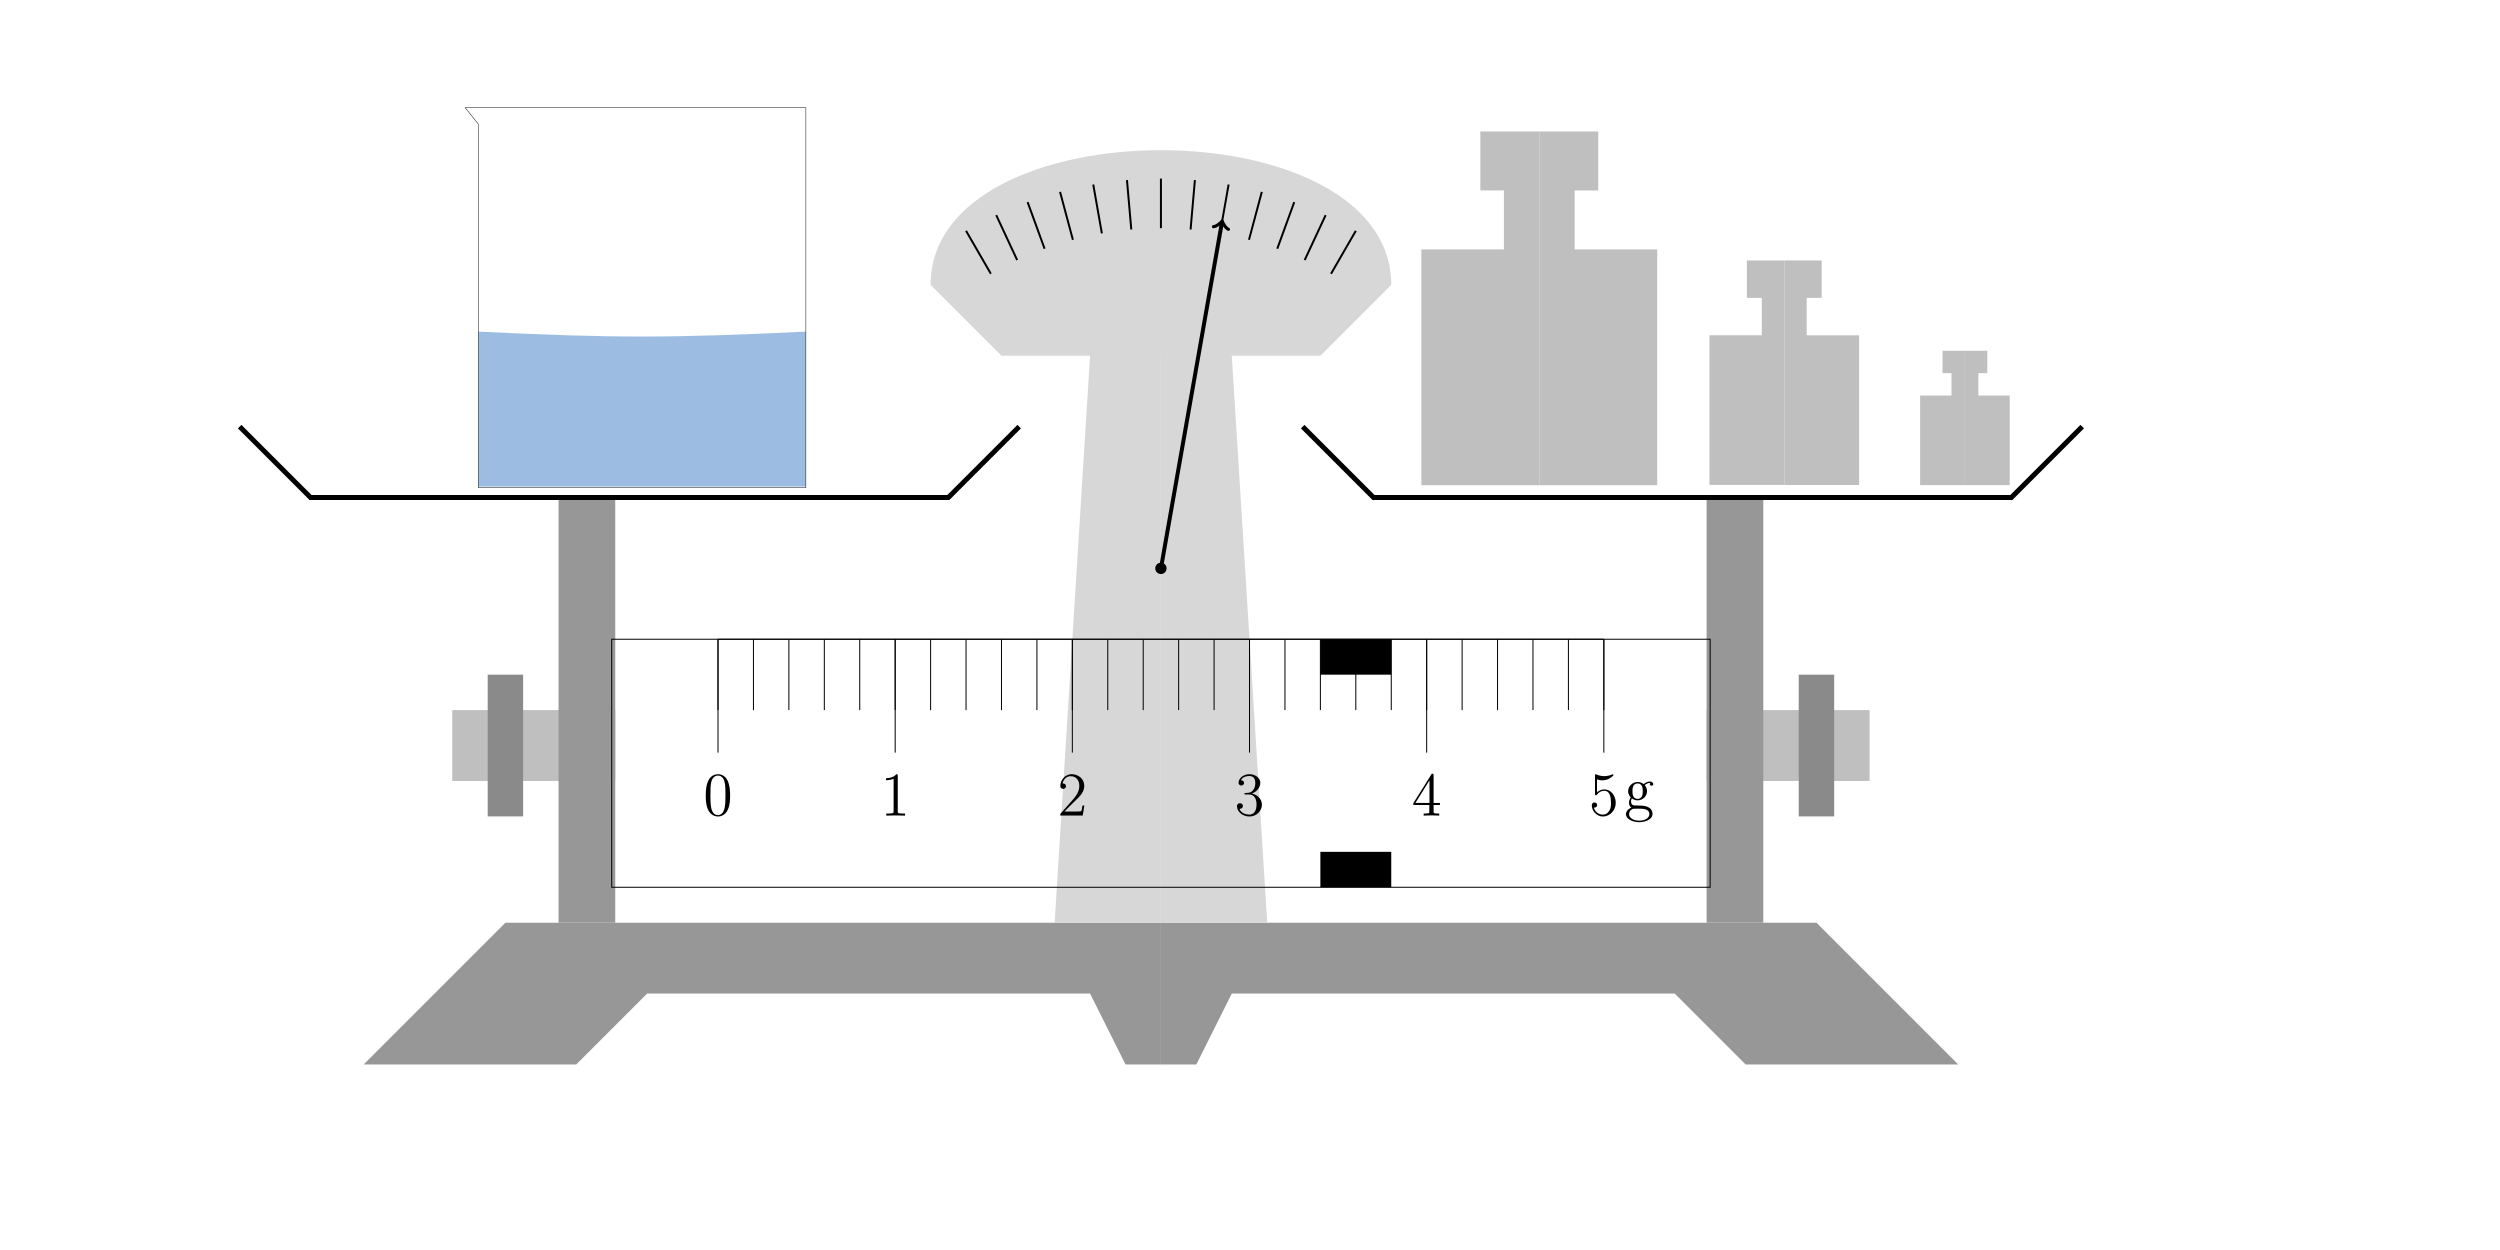 <?xml version="1.0" encoding="UTF-8" standalone="no"?>
<svg
   xmlns:dc="http://purl.org/dc/elements/1.1/"
   xmlns:cc="http://creativecommons.org/ns#"
   xmlns:rdf="http://www.w3.org/1999/02/22-rdf-syntax-ns#"
   xmlns:svg="http://www.w3.org/2000/svg"
   xmlns="http://www.w3.org/2000/svg"
   xmlns:xlink="http://www.w3.org/1999/xlink"
   xmlns:sodipodi="http://sodipodi.sourceforge.net/DTD/sodipodi-0.dtd"
   xmlns:inkscape="http://www.inkscape.org/namespaces/inkscape"
   width="1250"
   height="625"
   viewBox="0 0 1000 500"
   version="1.1"
   id="svg2"
   inkscape:version="0.48.4 r9939"
   sodipodi:docname="天平.svg">
  <sodipodi:namedview
     pagecolor="#ffffff"
     bordercolor="#666666"
     borderopacity="1"
     objecttolerance="10"
     gridtolerance="10"
     guidetolerance="10"
     inkscape:pageopacity="0"
     inkscape:pageshadow="2"
     inkscape:window-width="1366"
     inkscape:window-height="704"
     id="namedview191"
     showgrid="false"
     units="pt"
     inkscape:zoom="0.46514759"
     inkscape:cx="464.36874"
     inkscape:cy="465.30721"
     inkscape:window-x="0"
     inkscape:window-y="0"
     inkscape:window-maximized="1"
     inkscape:current-layer="svg2" />
  <defs
     id="defs4">
    <g
       id="g6">
      <symbol
         overflow="visible"
         id="glyph0-0"
         style="overflow:visible">
        <path
           style="stroke:none"
           d=""
           id="path9"
           inkscape:connector-curvature="0" />
      </symbol>
      <symbol
         overflow="visible"
         id="glyph0-1"
         style="overflow:visible">
        <path
           style="stroke:none"
           d="m 10.531,-8.031 c 0,-1.516 -0.078,-4.156 -1.109,-6.141 -0.922,-1.734 -2.453,-2.375 -3.75,-2.375 -1.188,0 -2.797,0.562 -3.734,2.344 -1,1.859 -1.141,4.234 -1.141,6.172 0,1.422 0.016,3.578 0.797,5.453 1.062,2.547 3.109,2.969 4.078,2.969 1.141,0 3,-0.547 4.016,-2.891 0.75,-1.719 0.844,-3.719 0.844,-5.531 z m -4.859,7.859 c -1.578,0 -2.406,-1.266 -2.75,-3.156 C 2.656,-4.781 2.656,-6.906 2.656,-8.297 c 0,-1.906 0,-3.5 0.312,-5.016 0.469,-2.094 1.734,-2.672 2.703,-2.672 1.016,0 2.188,0.594 2.656,2.625 0.328,1.422 0.344,3.078 0.344,5.062 0,1.609 0,3.531 -0.297,5 -0.516,2.703 -1.828,3.125 -2.703,3.125 z m 0,0"
           id="path12"
           inkscape:connector-curvature="0" />
      </symbol>
      <symbol
         overflow="visible"
         id="glyph0-2"
         style="overflow:visible">
        <path
           style="stroke:none"
           d="m 6.719,-15.906 c 0,-0.531 -0.156,-0.641 -0.578,-0.641 -0.984,1.188 -2.344,1.531 -3.734,1.578 -0.078,0 -0.297,0.031 -0.328,0.078 C 2.062,-14.844 2,-14.719 2,-14.125 c 0.922,0 2.281,-0.172 3.062,-0.625 l 0,12.859 c 0,0.875 0.094,1.078 -2.047,1.078 l -0.891,0 0,0.844 c 1.344,-0.062 2.578,-0.078 3.766,-0.078 1.203,0 2.438,0.016 3.75,0.078 l 0,-0.844 -0.875,0 c -2.125,0 -2.047,-0.172 -2.047,-1.078 z m 0,0"
           id="path15"
           inkscape:connector-curvature="0" />
      </symbol>
      <symbol
         overflow="visible"
         id="glyph0-3"
         style="overflow:visible">
        <path
           style="stroke:none"
           d="m 10.328,-4.016 -0.594,0 C 9.484,-2.203 9.344,-1.938 9.25,-1.781 9.125,-1.594 7.438,-1.609 7.094,-1.609 l -4.547,0 c 0.75,-0.812 2.484,-2.578 4.594,-4.609 1.516,-1.438 3.312,-3.172 3.312,-5.625 0,-2.922 -2.453,-4.703 -5.047,-4.703 -2.734,0 -4.531,2.5 -4.531,4.719 0,0.969 0.859,1.172 1.156,1.172 0.25,0 1.109,-0.219 1.109,-1.094 0,-0.766 -0.766,-1.094 -1.109,-1.094 -0.141,0 -0.391,0.062 -0.219,-0.047 0.422,-1.875 1.734,-2.844 3.25,-2.844 2.156,0 3.406,1.641 3.406,3.891 0,2.156 -1.203,3.938 -2.625,5.547 L 0.875,-0.672 0.875,0 9.844,0 10.484,-4.016 z m 0,0"
           id="path18"
           inkscape:connector-curvature="0" />
      </symbol>
      <symbol
         overflow="visible"
         id="glyph0-4"
         style="overflow:visible">
        <path
           style="stroke:none"
           d="M 5.484,-8.422 C 7.688,-8.422 8.5,-6.594 8.5,-4.391 8.5,-1.406 7.062,-0.375 5.625,-0.375 c -1.312,0 -3.328,-0.547 -3.938,-2.281 -0.047,-0.047 0.078,-0.047 0.203,-0.047 0.594,0 1.156,-0.469 1.156,-1.109 0,-0.719 -0.672,-1.141 -1.156,-1.141 -0.422,0 -1.219,0.297 -1.219,1.219 0,2.266 2.375,4.125 5,4.125 2.75,0 4.984,-2.219 4.984,-4.75 0,-2.406 -2.109,-4.234 -4.469,-4.516 l 0,0.172 c 1.891,-0.391 3.828,-2.156 3.828,-4.406 0,-1.938 -2.078,-3.438 -4.312,-3.438 -2.266,0 -4.391,1.484 -4.391,3.469 0,0.859 0.797,1.078 1.109,1.078 0.531,0 1.094,-0.391 1.094,-1.031 0,-0.641 -0.562,-1.062 -1.094,-1.062 -0.094,0 -0.312,0.016 -0.094,-0.109 0.625,-1.391 2.453,-1.609 3.328,-1.609 0.859,0 2.344,0.344 2.344,2.734 0,0.688 -0.047,1.859 -0.891,2.938 -0.734,0.969 -1.484,1 -2.297,1.078 -0.125,0 -0.703,0.047 -0.797,0.047 C 3.844,-9 3.594,-8.875 3.594,-8.703 c 0,0.172 0.172,0.281 0.672,0.281 z m 0,0"
           id="path21"
           inkscape:connector-curvature="0" />
      </symbol>
      <symbol
         overflow="visible"
         id="glyph0-5"
         style="overflow:visible">
        <path
           style="stroke:none"
           d="M 8.453,-16.109 C 8.453,-16.625 8.297,-16.75 7.75,-16.75 l -7.406,11.812 0,0.719 6.391,0 0,2.359 c 0,0.891 0.109,1.047 -1.625,1.047 l -0.625,0 0,0.844 c 0.938,-0.078 2.281,-0.078 3.125,-0.078 0.844,0 2.172,0 3.094,0.078 l 0,-0.844 -0.594,0 c -1.734,0 -1.656,-0.156 -1.656,-1.047 l 0,-2.359 2.531,0 0,-0.812 -2.531,0 z m -1.641,1.641 0,9.438 -5.641,0 5.859,-9.391 z m 0,0"
           id="path24"
           inkscape:connector-curvature="0" />
      </symbol>
      <symbol
         overflow="visible"
         id="glyph0-6"
         style="overflow:visible">
        <path
           style="stroke:none"
           d="m 2.828,-14.5 c 0.25,0.109 1.266,0.422 2.297,0.422 2.312,0 3.641,-1.266 4.422,-2 0,-0.234 -0.125,-0.453 -0.281,-0.453 -0.016,0 -0.172,0.031 -0.562,0.219 -0.578,0.25 -1.594,0.547 -2.828,0.547 -0.75,0 -1.859,-0.094 -3.078,-0.641 -0.266,-0.125 -0.312,-0.125 -0.344,-0.125 -0.125,0 -0.297,0.125 -0.297,0.625 l 0,7.188 c 0,0.438 0.141,0.641 0.391,0.641 0.125,0 0.25,-0.078 0.375,-0.25 0.797,-1.109 1.812,-1.562 3.047,-1.562 0.875,0 2.578,0.469 2.578,4.719 0,0.781 0.047,2.156 -0.688,3.281 C 7.234,-0.875 6.375,-0.375 5.297,-0.375 c -1.625,0 -3.172,-1.031 -3.594,-2.828 -0.047,-0.016 0.156,0.031 0.25,0.031 0.328,0 1.062,-0.25 1.062,-1.016 0,-0.672 -0.594,-1.047 -1.062,-1.047 -0.562,0 -1.078,0.453 -1.078,1.141 0,2.156 1.844,4.484 4.484,4.484 2.547,0 5.094,-2.281 5.094,-5.469 0,-2.969 -2.047,-5.375 -4.453,-5.375 -1.266,0 -2.438,0.484 -3.281,1.391 L 2.953,-9 l 0,-5.422 z m 0,0"
           id="path27"
           inkscape:connector-curvature="0" />
      </symbol>
      <symbol
         overflow="visible"
         id="glyph0-7"
         style="overflow:visible">
        <path
           style="stroke:none"
           d="m 2.656,-4.484 c 0.469,0.375 1.391,0.812 2.375,0.812 1.953,0 3.766,-1.609 3.766,-3.656 0,-0.656 -0.25,-1.719 -0.922,-2.406 0.625,-0.703 1.562,-0.922 2.141,-0.922 0.094,0 0.141,-0.031 0.094,-0.031 0.172,-0.047 -0.203,0.156 -0.203,0.547 0,0.328 0.375,0.625 0.703,0.625 0.375,0 0.688,-0.328 0.688,-0.641 0,-0.469 -0.5,-1.062 -1.281,-1.062 -1,0 -1.969,0.484 -2.578,1.062 -0.641,-0.594 -1.609,-0.875 -2.406,-0.875 -1.953,0 -3.797,1.641 -3.797,3.703 0,1.406 0.875,2.344 1.047,2.547 -0.672,0.797 -0.719,1.875 -0.719,2 0,0.656 0.297,1.641 0.969,2.062 -1.016,0.266 -2.188,1.359 -2.188,2.609 0,1.781 2.5,3.172 5.328,3.172 2.734,0 5.312,-1.344 5.312,-3.203 0,-3.375 -3.797,-3.469 -5.703,-3.469 -0.578,0 -1.594,0 -1.719,-0.031 -0.766,-0.125 -1.156,-0.719 -1.156,-1.578 0,-0.219 -0.047,-0.719 0.344,-1.172 z m 2.375,0.219 c -2.188,0 -2.062,-2.578 -2.062,-3.062 0,-0.5 -0.125,-3.109 2.062,-3.109 2.188,0 2.031,2.609 2.031,3.109 0,0.484 0.156,3.062 -2.031,3.062 z m 0.641,8.719 c -2.469,0 -4.062,-1.203 -4.062,-2.562 0,-0.781 0.375,-1.438 0.922,-1.844 C 3.141,-0.375 3.328,-0.344 5,-0.344 c 2.031,0 4.719,-0.078 4.719,2.234 0,1.359 -1.562,2.562 -4.047,2.562 z m 0,0"
           id="path30"
           inkscape:connector-curvature="0" />
      </symbol>
    </g>
  </defs>
  <g
     id="surface1"
     transform="translate(92.874,40.115)">
    <path
       style="fill:#979797;fill-opacity:1;fill-rule:nonzero;stroke:none"
       d="m 371.496,328.969 262.211,0 56.691,56.691 -85.039,0 -28.348,-28.348 -177.168,0 -14.172,28.348 -14.176,0"
       id="path33"
       inkscape:connector-curvature="0" />
    <path
       style="fill:#d7d7d7;fill-opacity:1;fill-rule:nonzero;stroke:none"
       d="m 371.496,328.969 42.523,0 -14.176,-226.777 -28.348,-28.344"
       id="path35"
       inkscape:connector-curvature="0" />
    <path
       style="fill:#bfbfbf;fill-opacity:1;fill-rule:nonzero;stroke:none"
       d="m 589.77,272.273 0,-28.348 65.195,0 0,28.348 z m 0,0"
       id="path37"
       inkscape:connector-curvature="0" />
    <path
       style="fill:#8a8a8a;fill-opacity:1;fill-rule:nonzero;stroke:none"
       d="m 626.617,286.445 0,-56.691 14.176,0 0,56.691 z m 0,0"
       id="path39"
       inkscape:connector-curvature="0" />
    <path
       style="fill:#979797;fill-opacity:1;fill-rule:nonzero;stroke:none"
       d="m 589.77,328.969 0,-170.082 22.676,0 0,170.082 z m 0,0"
       id="path41"
       inkscape:connector-curvature="0" />
    <path
       style="fill:none;stroke:#000000;stroke-width:1.993;stroke-linecap:butt;stroke-linejoin:miter;stroke-miterlimit:10;stroke-opacity:1"
       d="m 233.861,85.041 28.348,-28.348 255.121,0 28.348,28.348"
       transform="matrix(1,0,0,-1,194.33,215.58)"
       id="path43"
       inkscape:connector-curvature="0" />
    <path
       style="fill:#979797;fill-opacity:1;fill-rule:nonzero;stroke:none"
       d="m 371.496,328.969 -262.207,0 -56.691,56.691 85.039,0 28.348,-28.348 177.168,0 14.172,28.348 14.172,0"
       id="path45"
       inkscape:connector-curvature="0" />
    <path
       style="fill:#d7d7d7;fill-opacity:1;fill-rule:nonzero;stroke:none"
       d="m 371.496,328.969 -42.52,0 14.176,-226.777 28.344,-28.344"
       id="path47"
       inkscape:connector-curvature="0" />
    <path
       style="fill:#bfbfbf;fill-opacity:1;fill-rule:nonzero;stroke:none"
       d="m 153.227,272.273 0,-28.348 -65.195,0 0,28.348 z m 0,0"
       id="path49"
       inkscape:connector-curvature="0" />
    <path
       style="fill:#8a8a8a;fill-opacity:1;fill-rule:nonzero;stroke:none"
       d="m 116.375,286.445 0,-56.691 -14.172,0 0,56.691 z m 0,0"
       id="path51"
       inkscape:connector-curvature="0" />
    <path
       style="fill:#979797;fill-opacity:1;fill-rule:nonzero;stroke:none"
       d="m 153.227,328.969 0,-170.082 -22.676,0 0,170.082 z m 0,0"
       id="path53"
       inkscape:connector-curvature="0" />
    <path
       style="fill:none;stroke:#000000;stroke-width:1.993;stroke-linecap:butt;stroke-linejoin:miter;stroke-miterlimit:10;stroke-opacity:1"
       d="m 120.475,85.041 -28.348,-28.348 -255.121,0 -28.348,28.348"
       transform="matrix(1,0,0,-1,194.33,215.58)"
       id="path55"
       inkscape:connector-curvature="0" />
    <path
       style="fill:none;stroke:#000000;stroke-width:0.399;stroke-linecap:butt;stroke-linejoin:miter;stroke-miterlimit:10;stroke-opacity:1"
       d="m -0.002,0.002 354.336,0"
       transform="matrix(1,0,0,-1,194.33,215.58)"
       id="path57"
       inkscape:connector-curvature="0" />
    <path
       style="fill:none;stroke:#000000;stroke-width:0.399;stroke-linecap:butt;stroke-linejoin:miter;stroke-miterlimit:10;stroke-opacity:1"
       d="m -42.521,-99.213 0,99.215 439.375,0 0,-99.215 z m 0,0"
       transform="matrix(1,0,0,-1,194.33,215.58)"
       id="path59"
       inkscape:connector-curvature="0" />
    <path
       style="fill:none;stroke:#000000;stroke-width:0.399;stroke-linecap:butt;stroke-linejoin:miter;stroke-miterlimit:10;stroke-opacity:1"
       d="m -0.002,0.002 0,-28.348"
       transform="matrix(1,0,0,-1,194.33,215.58)"
       id="path61"
       inkscape:connector-curvature="0" />
    <path
       style="fill:none;stroke:#000000;stroke-width:0.399;stroke-linecap:butt;stroke-linejoin:miter;stroke-miterlimit:10;stroke-opacity:1"
       d="m 14.174,0.002 0,-28.348"
       transform="matrix(1,0,0,-1,194.33,215.58)"
       id="path63"
       inkscape:connector-curvature="0" />
    <path
       style="fill:none;stroke:#000000;stroke-width:0.399;stroke-linecap:butt;stroke-linejoin:miter;stroke-miterlimit:10;stroke-opacity:1"
       d="m 28.346,0.002 0,-28.348"
       transform="matrix(1,0,0,-1,194.33,215.58)"
       id="path65"
       inkscape:connector-curvature="0" />
    <path
       style="fill:none;stroke:#000000;stroke-width:0.399;stroke-linecap:butt;stroke-linejoin:miter;stroke-miterlimit:10;stroke-opacity:1"
       d="m 42.522,0.002 0,-28.348"
       transform="matrix(1,0,0,-1,194.33,215.58)"
       id="path67"
       inkscape:connector-curvature="0" />
    <path
       style="fill:none;stroke:#000000;stroke-width:0.399;stroke-linecap:butt;stroke-linejoin:miter;stroke-miterlimit:10;stroke-opacity:1"
       d="m 56.693,0.002 0,-28.348"
       transform="matrix(1,0,0,-1,194.33,215.58)"
       id="path69"
       inkscape:connector-curvature="0" />
    <path
       style="fill:none;stroke:#000000;stroke-width:0.399;stroke-linecap:butt;stroke-linejoin:miter;stroke-miterlimit:10;stroke-opacity:1"
       d="m 70.865,0.002 0,-28.348"
       transform="matrix(1,0,0,-1,194.33,215.58)"
       id="path71"
       inkscape:connector-curvature="0" />
    <path
       style="fill:none;stroke:#000000;stroke-width:0.399;stroke-linecap:butt;stroke-linejoin:miter;stroke-miterlimit:10;stroke-opacity:1"
       d="m 85.041,0.002 0,-28.348"
       transform="matrix(1,0,0,-1,194.33,215.58)"
       id="path73"
       inkscape:connector-curvature="0" />
    <path
       style="fill:none;stroke:#000000;stroke-width:0.399;stroke-linecap:butt;stroke-linejoin:miter;stroke-miterlimit:10;stroke-opacity:1"
       d="m 99.213,0.002 0,-28.348"
       transform="matrix(1,0,0,-1,194.33,215.58)"
       id="path75"
       inkscape:connector-curvature="0" />
    <path
       style="fill:none;stroke:#000000;stroke-width:0.399;stroke-linecap:butt;stroke-linejoin:miter;stroke-miterlimit:10;stroke-opacity:1"
       d="m 113.389,0.002 0,-28.348"
       transform="matrix(1,0,0,-1,194.33,215.58)"
       id="path77"
       inkscape:connector-curvature="0" />
    <path
       style="fill:none;stroke:#000000;stroke-width:0.399;stroke-linecap:butt;stroke-linejoin:miter;stroke-miterlimit:10;stroke-opacity:1"
       d="m 127.561,0.002 0,-28.348"
       transform="matrix(1,0,0,-1,194.33,215.58)"
       id="path79"
       inkscape:connector-curvature="0" />
    <path
       style="fill:none;stroke:#000000;stroke-width:0.399;stroke-linecap:butt;stroke-linejoin:miter;stroke-miterlimit:10;stroke-opacity:1"
       d="m 141.732,0.002 0,-28.348"
       transform="matrix(1,0,0,-1,194.33,215.58)"
       id="path81"
       inkscape:connector-curvature="0" />
    <path
       style="fill:none;stroke:#000000;stroke-width:0.399;stroke-linecap:butt;stroke-linejoin:miter;stroke-miterlimit:10;stroke-opacity:1"
       d="m 155.908,0.002 0,-28.348"
       transform="matrix(1,0,0,-1,194.33,215.58)"
       id="path83"
       inkscape:connector-curvature="0" />
    <path
       style="fill:none;stroke:#000000;stroke-width:0.399;stroke-linecap:butt;stroke-linejoin:miter;stroke-miterlimit:10;stroke-opacity:1"
       d="m 170.08,0.002 0,-28.348"
       transform="matrix(1,0,0,-1,194.33,215.58)"
       id="path85"
       inkscape:connector-curvature="0" />
    <path
       style="fill:none;stroke:#000000;stroke-width:0.399;stroke-linecap:butt;stroke-linejoin:miter;stroke-miterlimit:10;stroke-opacity:1"
       d="m 184.256,0.002 0,-28.348"
       transform="matrix(1,0,0,-1,194.33,215.58)"
       id="path87"
       inkscape:connector-curvature="0" />
    <path
       style="fill:none;stroke:#000000;stroke-width:0.399;stroke-linecap:butt;stroke-linejoin:miter;stroke-miterlimit:10;stroke-opacity:1"
       d="m 198.428,0.002 0,-28.348"
       transform="matrix(1,0,0,-1,194.33,215.58)"
       id="path89"
       inkscape:connector-curvature="0" />
    <path
       style="fill:none;stroke:#000000;stroke-width:0.399;stroke-linecap:butt;stroke-linejoin:miter;stroke-miterlimit:10;stroke-opacity:1"
       d="m 212.6,0.002 0,-28.348"
       transform="matrix(1,0,0,-1,194.33,215.58)"
       id="path91"
       inkscape:connector-curvature="0" />
    <path
       style="fill:none;stroke:#000000;stroke-width:0.399;stroke-linecap:butt;stroke-linejoin:miter;stroke-miterlimit:10;stroke-opacity:1"
       d="m 226.775,0.002 0,-28.348"
       transform="matrix(1,0,0,-1,194.33,215.58)"
       id="path93"
       inkscape:connector-curvature="0" />
    <path
       style="fill:none;stroke:#000000;stroke-width:0.399;stroke-linecap:butt;stroke-linejoin:miter;stroke-miterlimit:10;stroke-opacity:1"
       d="m 240.947,0.002 0,-28.348"
       transform="matrix(1,0,0,-1,194.33,215.58)"
       id="path95"
       inkscape:connector-curvature="0" />
    <path
       style="fill:none;stroke:#000000;stroke-width:0.399;stroke-linecap:butt;stroke-linejoin:miter;stroke-miterlimit:10;stroke-opacity:1"
       d="m 255.123,0.002 0,-28.348"
       transform="matrix(1,0,0,-1,194.33,215.58)"
       id="path97"
       inkscape:connector-curvature="0" />
    <path
       style="fill:none;stroke:#000000;stroke-width:0.399;stroke-linecap:butt;stroke-linejoin:miter;stroke-miterlimit:10;stroke-opacity:1"
       d="m 269.295,0.002 0,-28.348"
       transform="matrix(1,0,0,-1,194.33,215.58)"
       id="path99"
       inkscape:connector-curvature="0" />
    <path
       style="fill:none;stroke:#000000;stroke-width:0.399;stroke-linecap:butt;stroke-linejoin:miter;stroke-miterlimit:10;stroke-opacity:1"
       d="m 283.467,0.002 0,-28.348"
       transform="matrix(1,0,0,-1,194.33,215.58)"
       id="path101"
       inkscape:connector-curvature="0" />
    <path
       style="fill:none;stroke:#000000;stroke-width:0.399;stroke-linecap:butt;stroke-linejoin:miter;stroke-miterlimit:10;stroke-opacity:1"
       d="m 297.643,0.002 0,-28.348"
       transform="matrix(1,0,0,-1,194.33,215.58)"
       id="path103"
       inkscape:connector-curvature="0" />
    <path
       style="fill:none;stroke:#000000;stroke-width:0.399;stroke-linecap:butt;stroke-linejoin:miter;stroke-miterlimit:10;stroke-opacity:1"
       d="m 311.815,0.002 0,-28.348"
       transform="matrix(1,0,0,-1,194.33,215.58)"
       id="path105"
       inkscape:connector-curvature="0" />
    <path
       style="fill:none;stroke:#000000;stroke-width:0.399;stroke-linecap:butt;stroke-linejoin:miter;stroke-miterlimit:10;stroke-opacity:1"
       d="m 325.986,0.002 0,-28.348"
       transform="matrix(1,0,0,-1,194.33,215.58)"
       id="path107"
       inkscape:connector-curvature="0" />
    <path
       style="fill:none;stroke:#000000;stroke-width:0.399;stroke-linecap:butt;stroke-linejoin:miter;stroke-miterlimit:10;stroke-opacity:1"
       d="m 340.162,0.002 0,-28.348"
       transform="matrix(1,0,0,-1,194.33,215.58)"
       id="path109"
       inkscape:connector-curvature="0" />
    <path
       style="fill:none;stroke:#000000;stroke-width:0.399;stroke-linecap:butt;stroke-linejoin:miter;stroke-miterlimit:10;stroke-opacity:1"
       d="m 354.334,0.002 0,-28.348"
       transform="matrix(1,0,0,-1,194.33,215.58)"
       id="path111"
       inkscape:connector-curvature="0" />
    <path
       style="fill:none;stroke:#000000;stroke-width:0.399;stroke-linecap:butt;stroke-linejoin:miter;stroke-miterlimit:10;stroke-opacity:1"
       d="m -0.002,-45.354 0,45.355"
       transform="matrix(1,0,0,-1,194.33,215.58)"
       id="path113"
       inkscape:connector-curvature="0" />
    <g
       style="fill:#000000;fill-opacity:1"
       id="g115">
      <use
         xlink:href="#glyph0-1"
         x="188.64"
         y="286.1"
         id="use117"
         width="742.99"
         height="387.65" />
    </g>
    <path
       style="fill:none;stroke:#000000;stroke-width:0.399;stroke-linecap:butt;stroke-linejoin:miter;stroke-miterlimit:10;stroke-opacity:1"
       d="m 70.865,-45.354 0,45.355"
       transform="matrix(1,0,0,-1,194.33,215.58)"
       id="path119"
       inkscape:connector-curvature="0" />
    <g
       style="fill:#000000;fill-opacity:1"
       id="g121">
      <use
         xlink:href="#glyph0-2"
         x="259.51"
         y="286.1"
         id="use123"
         width="742.99"
         height="387.65" />
    </g>
    <path
       style="fill:none;stroke:#000000;stroke-width:0.399;stroke-linecap:butt;stroke-linejoin:miter;stroke-miterlimit:10;stroke-opacity:1"
       d="m 141.732,-45.354 0,45.355"
       transform="matrix(1,0,0,-1,194.33,215.58)"
       id="path125"
       inkscape:connector-curvature="0" />
    <g
       style="fill:#000000;fill-opacity:1"
       id="g127">
      <use
         xlink:href="#glyph0-3"
         x="330.38"
         y="286.1"
         id="use129"
         width="742.99"
         height="387.65" />
    </g>
    <path
       style="fill:none;stroke:#000000;stroke-width:0.399;stroke-linecap:butt;stroke-linejoin:miter;stroke-miterlimit:10;stroke-opacity:1"
       d="m 212.6,-45.354 0,45.355"
       transform="matrix(1,0,0,-1,194.33,215.58)"
       id="path131"
       inkscape:connector-curvature="0" />
    <g
       style="fill:#000000;fill-opacity:1"
       id="g133">
      <use
         xlink:href="#glyph0-4"
         x="401.24"
         y="286.1"
         id="use135"
         width="742.99"
         height="387.65" />
    </g>
    <path
       style="fill:none;stroke:#000000;stroke-width:0.399;stroke-linecap:butt;stroke-linejoin:miter;stroke-miterlimit:10;stroke-opacity:1"
       d="m 283.467,-45.354 0,45.355"
       transform="matrix(1,0,0,-1,194.33,215.58)"
       id="path137"
       inkscape:connector-curvature="0" />
    <g
       style="fill:#000000;fill-opacity:1"
       id="g139">
      <use
         xlink:href="#glyph0-5"
         x="472.11"
         y="286.1"
         id="use141"
         width="742.99"
         height="387.65" />
    </g>
    <path
       style="fill:none;stroke:#000000;stroke-width:0.399;stroke-linecap:butt;stroke-linejoin:miter;stroke-miterlimit:10;stroke-opacity:1"
       d="m 354.334,-45.354 0,45.355"
       transform="matrix(1,0,0,-1,194.33,215.58)"
       id="path143"
       inkscape:connector-curvature="0" />
    <g
       style="fill:#000000;fill-opacity:1"
       id="g145">
      <use
         xlink:href="#glyph0-6"
         x="542.97"
         y="286.1"
         id="use147"
         width="742.99"
         height="387.65" />
    </g>
    <g
       style="fill:#000000;fill-opacity:1"
       id="g149">
      <use
         xlink:href="#glyph0-7"
         x="557.15"
         y="283.7"
         id="use151"
         width="742.99"
         height="387.65" />
    </g>
    <path
       style="fill:none;stroke:#000000;stroke-width:14.173;stroke-linecap:butt;stroke-linejoin:miter;stroke-miterlimit:10;stroke-opacity:1"
       d="m 240.947,-7.088 28.348,0"
       transform="matrix(1,0,0,-1,194.33,215.58)"
       id="path153"
       inkscape:connector-curvature="0" />
    <path
       style="fill:none;stroke:#000000;stroke-width:14.173;stroke-linecap:butt;stroke-linejoin:miter;stroke-miterlimit:10;stroke-opacity:1"
       d="m 240.947,-92.127 28.348,0"
       transform="matrix(1,0,0,-1,194.33,215.58)"
       id="path155"
       inkscape:connector-curvature="0" />
    <path
       style="fill:#000000;fill-opacity:1;fill-rule:nonzero;stroke:none"
       d="m 373.766,187.234 c 0,-1.254 -1.016,-2.27 -2.27,-2.27 -1.25,0 -2.266,1.016 -2.266,2.27 0,1.25 1.016,2.266 2.266,2.266 1.254,0 2.27,-1.016 2.27,-2.266 z m 0,0"
       id="path157"
       inkscape:connector-curvature="0" />
    <path
       style="fill:#d7d7d7;fill-opacity:1;fill-rule:nonzero;stroke:none"
       d="M 435.277,102.191 463.625,73.848 c 0,-71.855 -184.254,-71.855 -184.254,0 l 28.348,28.344"
       id="path159"
       inkscape:connector-curvature="0" />
    <path
       style="fill:none;stroke:#000000;stroke-width:0.797;stroke-linecap:butt;stroke-linejoin:miter;stroke-miterlimit:10;stroke-opacity:1"
       d="m 255.123,163.365 -9.922,-17.184"
       transform="matrix(1,0,0,-1,194.33,215.58)"
       id="path161"
       inkscape:connector-curvature="0" />
    <path
       style="fill:none;stroke:#000000;stroke-width:0.797;stroke-linecap:butt;stroke-linejoin:miter;stroke-miterlimit:10;stroke-opacity:1"
       d="M 243.057,169.646 234.67,151.662"
       transform="matrix(1,0,0,-1,194.33,215.58)"
       id="path163"
       inkscape:connector-curvature="0" />
    <path
       style="fill:none;stroke:#000000;stroke-width:0.797;stroke-linecap:butt;stroke-linejoin:miter;stroke-miterlimit:10;stroke-opacity:1"
       d="M 230.49,174.853 223.705,156.205"
       transform="matrix(1,0,0,-1,194.33,215.58)"
       id="path165"
       inkscape:connector-curvature="0" />
    <path
       style="fill:none;stroke:#000000;stroke-width:0.797;stroke-linecap:butt;stroke-linejoin:miter;stroke-miterlimit:10;stroke-opacity:1"
       d="m 217.518,178.943 -5.133,-19.168"
       transform="matrix(1,0,0,-1,194.33,215.58)"
       id="path167"
       inkscape:connector-curvature="0" />
    <path
       style="fill:none;stroke:#000000;stroke-width:0.797;stroke-linecap:butt;stroke-linejoin:miter;stroke-miterlimit:10;stroke-opacity:1"
       d="M 204.24,181.889 200.795,162.346"
       transform="matrix(1,0,0,-1,194.33,215.58)"
       id="path169"
       inkscape:connector-curvature="0" />
    <path
       style="fill:none;stroke:#000000;stroke-width:0.797;stroke-linecap:butt;stroke-linejoin:miter;stroke-miterlimit:10;stroke-opacity:1"
       d="M 190.756,183.658 189.025,163.893"
       transform="matrix(1,0,0,-1,194.33,215.58)"
       id="path171"
       inkscape:connector-curvature="0" />
    <path
       style="fill:none;stroke:#000000;stroke-width:0.797;stroke-linecap:butt;stroke-linejoin:miter;stroke-miterlimit:10;stroke-opacity:1"
       d="m 177.166,184.256 0,-19.844"
       transform="matrix(1,0,0,-1,194.33,215.58)"
       id="path173"
       inkscape:connector-curvature="0" />
    <path
       style="fill:none;stroke:#000000;stroke-width:0.797;stroke-linecap:butt;stroke-linejoin:miter;stroke-miterlimit:10;stroke-opacity:1"
       d="m 163.58,183.658 1.73,-19.766"
       transform="matrix(1,0,0,-1,194.33,215.58)"
       id="path175"
       inkscape:connector-curvature="0" />
    <path
       style="fill:none;stroke:#000000;stroke-width:0.797;stroke-linecap:butt;stroke-linejoin:miter;stroke-miterlimit:10;stroke-opacity:1"
       d="m 150.096,181.889 3.445,-19.543"
       transform="matrix(1,0,0,-1,194.33,215.58)"
       id="path177"
       inkscape:connector-curvature="0" />
    <path
       style="fill:none;stroke:#000000;stroke-width:0.797;stroke-linecap:butt;stroke-linejoin:miter;stroke-miterlimit:10;stroke-opacity:1"
       d="m 136.815,178.943 5.137,-19.168"
       transform="matrix(1,0,0,-1,194.33,215.58)"
       id="path179"
       inkscape:connector-curvature="0" />
    <path
       style="fill:none;stroke:#000000;stroke-width:0.797;stroke-linecap:butt;stroke-linejoin:miter;stroke-miterlimit:10;stroke-opacity:1"
       d="M 123.842,174.853 130.631,156.205"
       transform="matrix(1,0,0,-1,194.33,215.58)"
       id="path181"
       inkscape:connector-curvature="0" />
    <path
       style="fill:none;stroke:#000000;stroke-width:0.797;stroke-linecap:butt;stroke-linejoin:miter;stroke-miterlimit:10;stroke-opacity:1"
       d="m 111.279,169.646 8.383,-17.984"
       transform="matrix(1,0,0,-1,194.33,215.58)"
       id="path183"
       inkscape:connector-curvature="0" />
    <path
       style="fill:none;stroke:#000000;stroke-width:0.797;stroke-linecap:butt;stroke-linejoin:miter;stroke-miterlimit:10;stroke-opacity:1"
       d="m 99.213,163.365 9.922,-17.184"
       transform="matrix(1,0,0,-1,194.33,215.58)"
       id="path185"
       inkscape:connector-curvature="0" />
    <path
       style="fill:none;stroke:#000000;stroke-width:1.594;stroke-linecap:butt;stroke-linejoin:miter;stroke-miterlimit:10;stroke-opacity:1"
       d="M 177.166,28.346 201.568,166.74"
       transform="matrix(1,0,0,-1,194.33,215.58)"
       id="path187"
       inkscape:connector-curvature="0" />
    <path
       style="fill:none;stroke:#000000;stroke-width:1.275;stroke-linecap:round;stroke-linejoin:round;stroke-miterlimit:10;stroke-opacity:1"
       d="M -2.27,3.028 C -2.081,1.893 0.002,0.191 0.567,-0.002 0.001,-0.189 -2.084,-1.892 -2.271,-3.03"
       transform="matrix(0.174,-0.986,-0.986,-0.174,395.899,48.839)"
       id="path189"
       inkscape:connector-curvature="0" />
  </g>
  <g
     transform="matrix(1.395,0,0,1.395,-473.714,-55.562)"
     id="surface1-3">
    <g
       style="fill:#000000;fill-opacity:1"
       id="g217">
      <use
         height="1052.362"
         width="744.094"
         xlink:href="#glyph1-1"
         x="164.75"
         y="24.91"
         id="use219" />
      <use
         height="1052.362"
         width="744.094"
         xlink:href="#glyph1-2"
         x="176.456"
         y="24.91"
         id="use221" />
    </g>
    <g
       transform="matrix(2.207,0,0,2.207,-51.699,-444.001)"
       id="surface1-8">
      <path
         inkscape:connector-curvature="0"
         style="fill:#9cbde1;fill-opacity:1;fill-rule:nonzero;stroke:none"
         d="m 239.43,282.442 42.56,0 0,-20.131 c -17.875,0.852 -24.685,0.852 -42.56,0 z m 0,0"
         id="path51-9" />
      <path
         inkscape:connector-curvature="0"
         style="fill:none;stroke:#000000;stroke-width:0.06;stroke-linecap:butt;stroke-linejoin:miter;stroke-miterlimit:10;stroke-opacity:1"
         d="m 239.43,282.587 42.56,0 0,-49.37 -44.262,0 1.703,2.128 z m 0,0"
         id="path53-4" />
      <g
         style="fill:#000000;fill-opacity:1"
         id="g217-1">
        <use
           height="1052.362"
           width="744.094"
           xlink:href="#glyph1-1"
           x="164.75"
           y="24.91"
           id="use219-7" />
        <use
           height="1052.362"
           width="744.094"
           xlink:href="#glyph1-2"
           x="176.456"
           y="24.91"
           id="use221-0" />
      </g>
    </g>
  </g>
  <g
     transform="matrix(0.416,0,0,0.416,567.719,51.761)"
     id="surface1-9-9">
    <path
       inkscape:connector-curvature="0"
       style="fill:#bfbfbf;fill-opacity:1;fill-rule:nonzero;stroke:none"
       d="m 115.379,342.148 113.387,0 0,-226.773 -79.371,0 0,-56.691 22.68,0 0,-56.695 -56.695,0"
       id="path5-0" />
    <path
       inkscape:connector-curvature="0"
       style="fill:#bfbfbf;fill-opacity:1;fill-rule:nonzero;stroke:none"
       d="m 115.379,342.148 -113.387,0 0,-226.773 79.371,0 0,-56.691 -22.676,0 0,-56.695 56.691,0"
       id="path7-3" />
  </g>
  <g
     id="g3552-8"
     transform="matrix(0.264,0,0,0.264,683.253,103.66)">
    <path
       id="path3554-3"
       d="m 115.379,342.148 113.387,0 0,-226.773 -79.371,0 0,-56.691 22.68,0 0,-56.695 -56.695,0"
       style="fill:#bfbfbf;fill-opacity:1;fill-rule:nonzero;stroke:none"
       inkscape:connector-curvature="0" />
    <path
       id="path3556-4"
       d="m 115.379,342.148 -113.387,0 0,-226.773 79.371,0 0,-56.691 -22.676,0 0,-56.695 56.691,0"
       style="fill:#bfbfbf;fill-opacity:1;fill-rule:nonzero;stroke:none"
       inkscape:connector-curvature="0" />
  </g>
  <g
     transform="matrix(0.158,0,0,0.158,767.739,139.988)"
     id="g3558-4">
    <path
       inkscape:connector-curvature="0"
       style="fill:#bfbfbf;fill-opacity:1;fill-rule:nonzero;stroke:none"
       d="m 115.379,342.148 113.387,0 0,-226.773 -79.371,0 0,-56.691 22.68,0 0,-56.695 -56.695,0"
       id="path3560-9" />
    <path
       inkscape:connector-curvature="0"
       style="fill:#bfbfbf;fill-opacity:1;fill-rule:nonzero;stroke:none"
       d="m 115.379,342.148 -113.387,0 0,-226.773 79.371,0 0,-56.691 -22.676,0 0,-56.695 56.691,0"
       id="path3562-6" />
  </g>
</svg>
